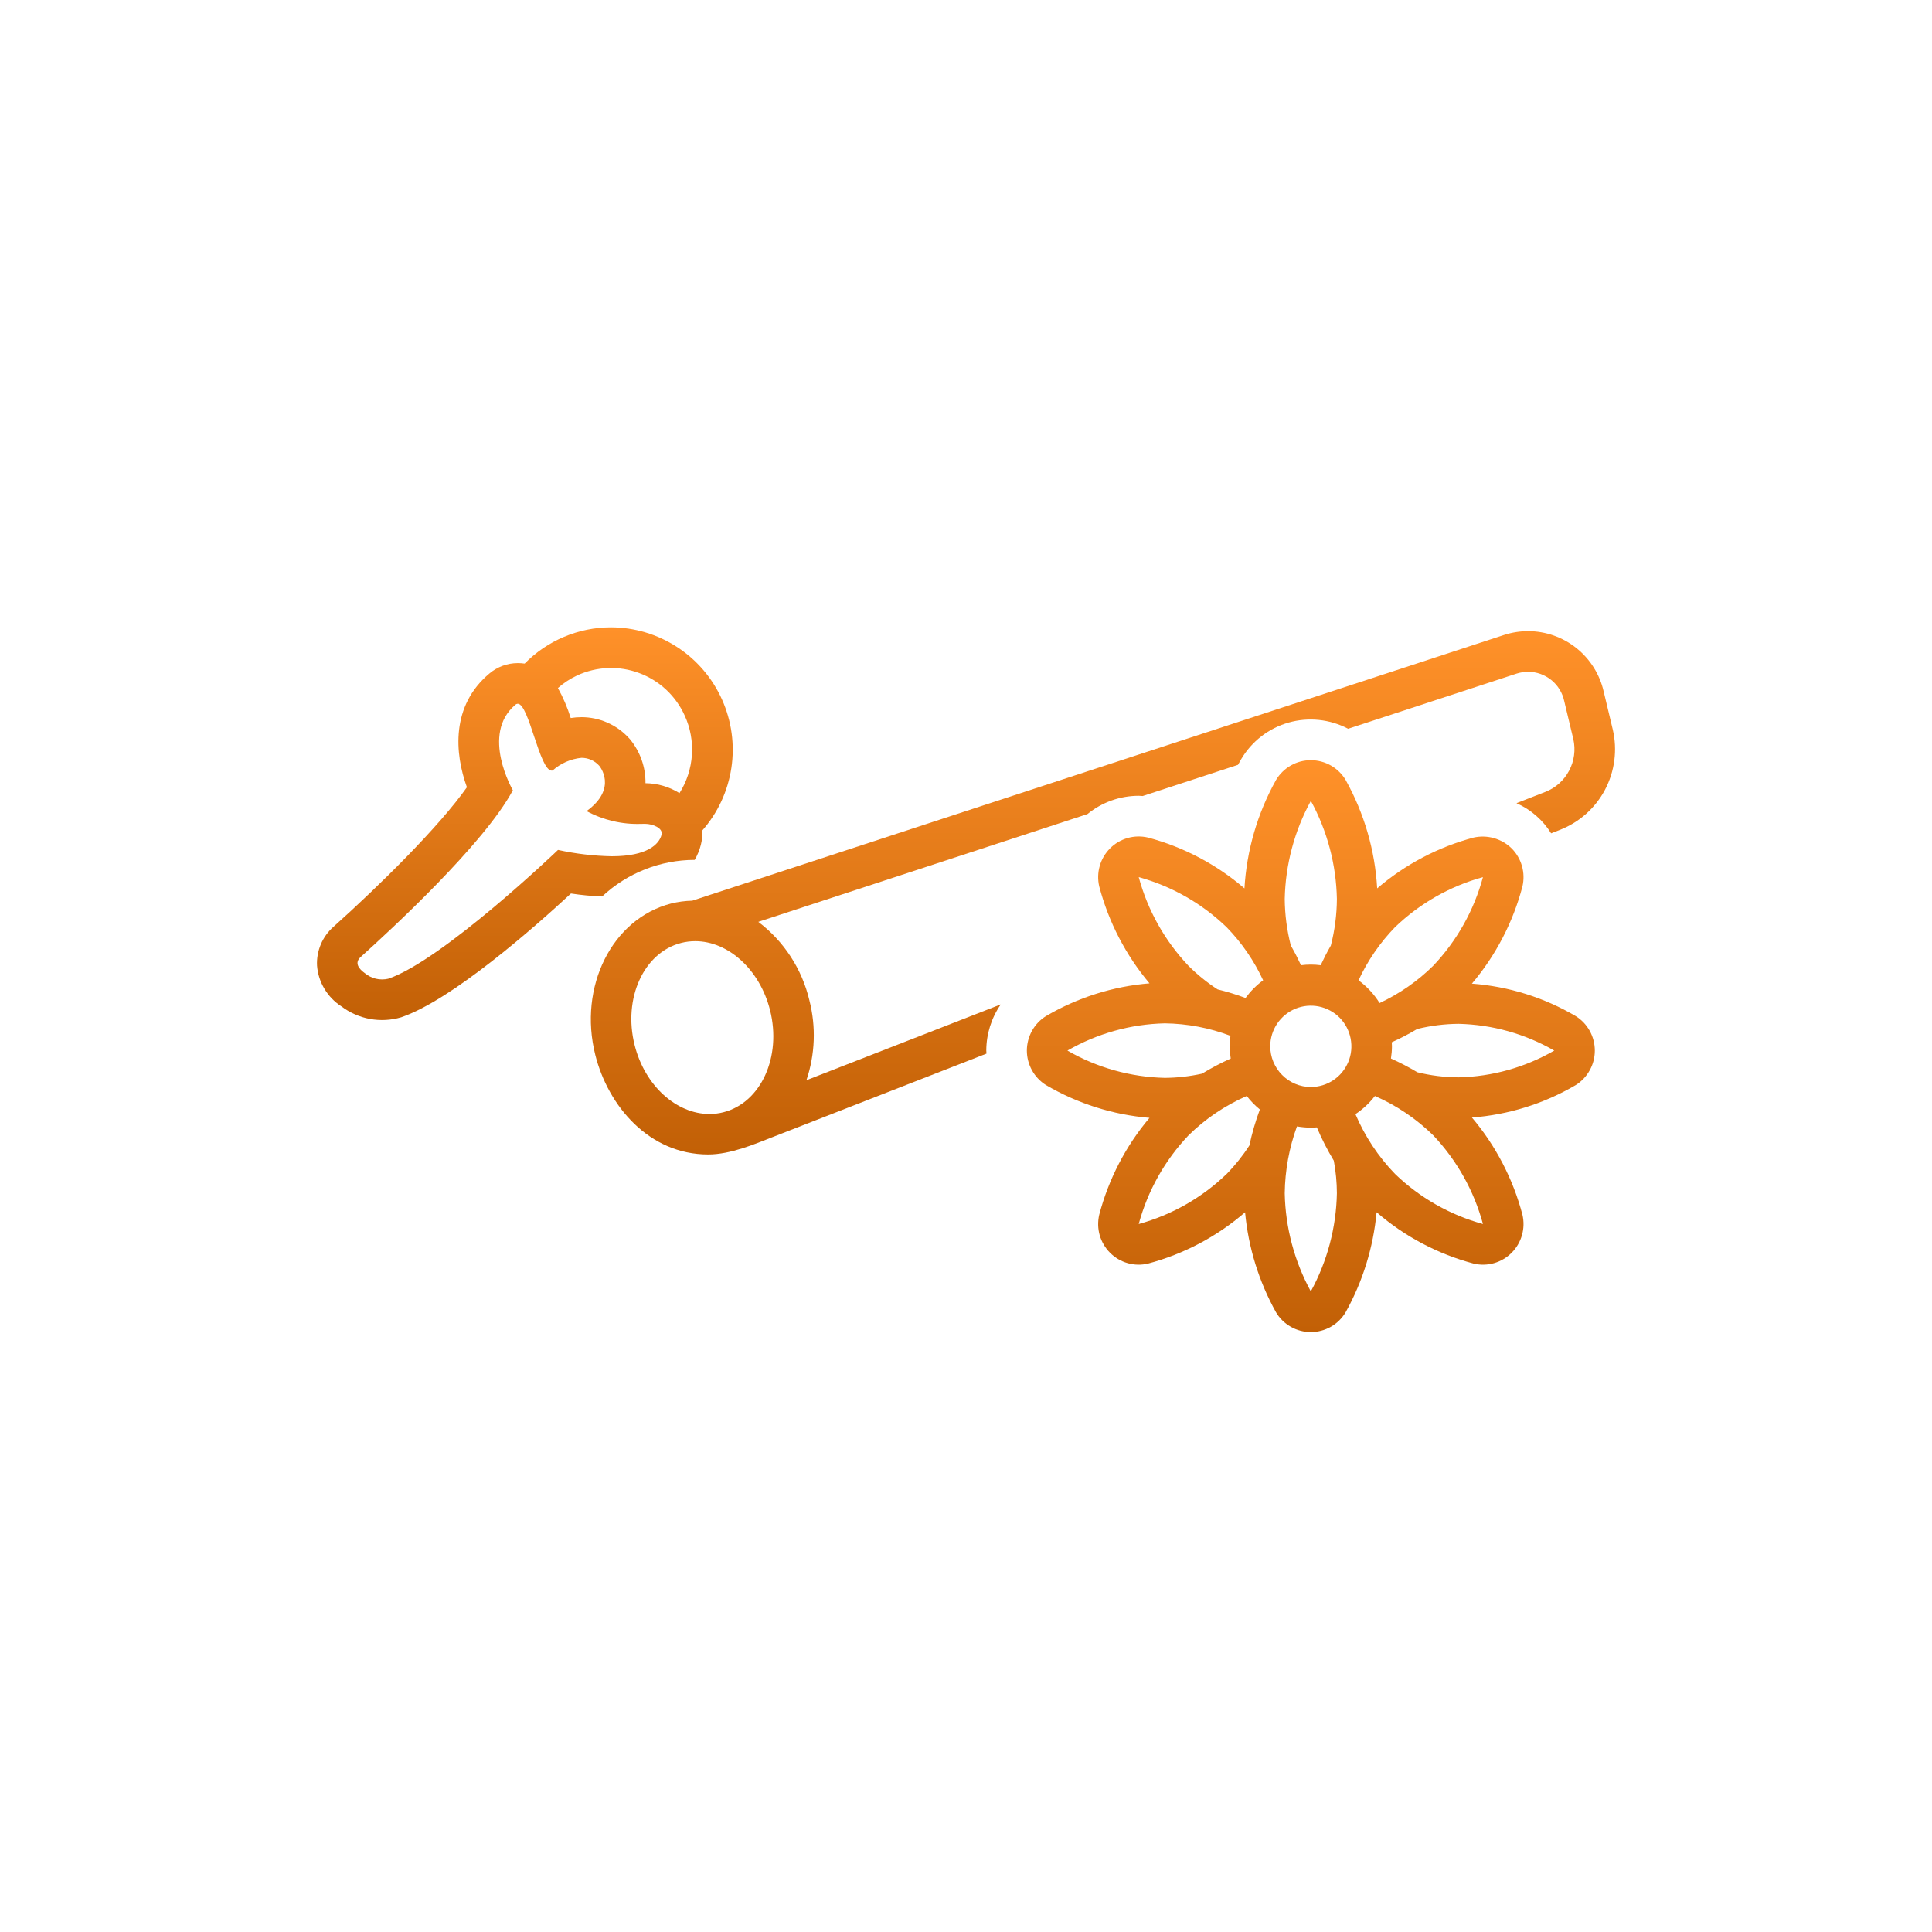 <svg width="40" height="40" viewBox="0 0 40 40" fill="none" xmlns="http://www.w3.org/2000/svg">
<path d="M8.305 21.062C9.36 20.703 11.063 19.201 11.821 18.499C12.034 18.532 12.25 18.552 12.466 18.561C12.986 18.074 13.671 17.804 14.383 17.803C14.44 17.705 14.483 17.599 14.511 17.489C14.535 17.394 14.544 17.295 14.538 17.197C14.86 16.832 15.069 16.382 15.142 15.9C15.215 15.419 15.147 14.926 14.948 14.482C14.749 14.038 14.426 13.661 14.018 13.396C13.61 13.131 13.135 12.989 12.649 12.988C12.316 12.988 11.987 13.055 11.68 13.184C11.373 13.313 11.095 13.502 10.862 13.739C10.815 13.732 10.767 13.729 10.719 13.729C10.504 13.729 10.297 13.806 10.133 13.944C9.336 14.611 9.411 15.593 9.667 16.299C9.092 17.115 7.872 18.32 6.906 19.187C6.792 19.286 6.702 19.411 6.643 19.55C6.584 19.69 6.556 19.841 6.564 19.992C6.577 20.162 6.629 20.326 6.717 20.472C6.804 20.618 6.923 20.742 7.066 20.834C7.24 20.966 7.443 21.056 7.658 21.096C7.873 21.135 8.095 21.124 8.305 21.062ZM11.948 13.985C12.148 13.892 12.365 13.84 12.586 13.831C12.807 13.822 13.027 13.858 13.234 13.935C13.441 14.012 13.631 14.129 13.793 14.28C13.954 14.431 14.085 14.613 14.176 14.815C14.293 15.07 14.344 15.351 14.325 15.632C14.306 15.912 14.218 16.184 14.068 16.421C13.857 16.289 13.613 16.218 13.364 16.215C13.368 15.883 13.254 15.562 13.044 15.306C13.036 15.297 13.028 15.289 13.02 15.28C12.896 15.144 12.744 15.035 12.575 14.961C12.406 14.886 12.223 14.848 12.039 14.848C11.964 14.848 11.89 14.854 11.816 14.866C11.749 14.65 11.66 14.442 11.551 14.245C11.67 14.14 11.804 14.052 11.948 13.985ZM7.467 19.814C8.069 19.273 10.03 17.467 10.618 16.361C10.618 16.361 9.943 15.2 10.672 14.59C10.684 14.578 10.701 14.571 10.719 14.57C10.952 14.57 11.17 15.955 11.423 15.955C11.429 15.955 11.434 15.955 11.44 15.953C11.607 15.804 11.816 15.712 12.039 15.69C12.109 15.69 12.177 15.704 12.241 15.733C12.304 15.761 12.361 15.803 12.407 15.855C12.407 15.855 12.803 16.317 12.144 16.793C12.489 16.979 12.878 17.071 13.27 17.058C13.296 17.058 13.322 17.057 13.348 17.057L13.358 17.057C13.513 17.057 13.732 17.145 13.697 17.282C13.647 17.479 13.405 17.728 12.665 17.728C12.291 17.721 11.918 17.677 11.553 17.597C11.553 17.597 9.172 19.878 8.037 20.264C7.953 20.283 7.865 20.283 7.781 20.263C7.697 20.242 7.619 20.203 7.552 20.147C7.434 20.063 7.33 19.937 7.467 19.814Z" fill="url(#paint0_linear_3035_294)"/>
<path d="M32.623 21.037C31.967 20.651 31.232 20.422 30.474 20.365C30.969 19.781 31.326 19.093 31.521 18.352C31.553 18.212 31.55 18.067 31.51 17.929C31.471 17.791 31.397 17.666 31.296 17.564C31.194 17.465 31.069 17.392 30.931 17.353C30.794 17.314 30.649 17.31 30.51 17.341C29.774 17.537 29.092 17.897 28.513 18.393C28.468 17.606 28.245 16.839 27.861 16.15C27.787 16.025 27.681 15.921 27.555 15.849C27.428 15.777 27.285 15.739 27.14 15.739C26.994 15.739 26.851 15.776 26.724 15.849C26.598 15.921 26.492 16.025 26.418 16.15C26.034 16.839 25.811 17.606 25.765 18.393C25.187 17.897 24.505 17.537 23.769 17.341C23.63 17.308 23.485 17.311 23.347 17.35C23.21 17.389 23.084 17.462 22.983 17.564C22.882 17.665 22.808 17.79 22.769 17.928C22.729 18.066 22.726 18.211 22.758 18.351C22.952 19.089 23.307 19.775 23.799 20.359C23.043 20.421 22.311 20.653 21.656 21.037C21.535 21.112 21.435 21.217 21.366 21.342C21.297 21.467 21.26 21.608 21.26 21.751C21.26 21.894 21.297 22.034 21.366 22.159C21.435 22.284 21.535 22.39 21.656 22.465C22.31 22.849 23.043 23.081 23.799 23.144C23.307 23.727 22.952 24.413 22.758 25.151C22.726 25.291 22.729 25.436 22.768 25.574C22.808 25.712 22.882 25.837 22.983 25.938C23.084 26.039 23.209 26.113 23.347 26.152C23.484 26.191 23.63 26.194 23.769 26.161C24.51 25.964 25.197 25.601 25.778 25.099C25.845 25.825 26.063 26.53 26.417 27.167C26.491 27.293 26.597 27.397 26.724 27.469C26.85 27.541 26.993 27.579 27.139 27.579C27.284 27.579 27.427 27.541 27.554 27.469C27.681 27.397 27.786 27.293 27.861 27.167C28.215 26.53 28.433 25.825 28.501 25.098C29.082 25.601 29.769 25.964 30.51 26.161C30.649 26.194 30.794 26.191 30.932 26.152C31.07 26.113 31.195 26.039 31.296 25.938C31.397 25.837 31.471 25.712 31.51 25.574C31.55 25.436 31.553 25.291 31.521 25.151C31.326 24.41 30.969 23.722 30.475 23.137C31.233 23.08 31.968 22.85 32.624 22.465C32.745 22.39 32.844 22.284 32.913 22.159C32.983 22.034 33.019 21.894 33.019 21.751C33.019 21.608 32.982 21.467 32.913 21.342C32.844 21.217 32.744 21.112 32.623 21.037ZM26.299 21.659C26.3 21.493 26.35 21.33 26.443 21.192C26.536 21.055 26.667 20.947 26.821 20.884C26.974 20.821 27.143 20.805 27.306 20.838C27.468 20.871 27.618 20.951 27.735 21.069C27.852 21.187 27.931 21.337 27.963 21.5C27.995 21.664 27.979 21.833 27.915 21.986C27.851 22.14 27.744 22.271 27.606 22.363C27.468 22.456 27.305 22.505 27.14 22.505C26.916 22.505 26.702 22.415 26.545 22.256C26.387 22.098 26.299 21.883 26.299 21.659ZM30.703 18.16C30.517 18.848 30.163 19.479 29.673 19.995C29.35 20.314 28.974 20.575 28.563 20.767C28.449 20.583 28.301 20.424 28.127 20.296C28.315 19.89 28.57 19.519 28.881 19.198C29.392 18.705 30.019 18.348 30.703 18.16ZM27.14 16.581C27.48 17.204 27.665 17.901 27.679 18.612C27.677 18.937 27.635 19.261 27.554 19.576C27.472 19.718 27.403 19.855 27.343 19.984C27.208 19.966 27.071 19.966 26.936 19.984C26.876 19.855 26.807 19.718 26.725 19.576C26.644 19.261 26.602 18.937 26.599 18.612C26.614 17.901 26.799 17.204 27.14 16.581ZM25.397 19.198C25.709 19.519 25.964 19.89 26.152 20.296C26.013 20.398 25.89 20.522 25.787 20.662C25.598 20.591 25.405 20.532 25.209 20.484C24.992 20.343 24.789 20.179 24.606 19.996C24.116 19.479 23.762 18.848 23.576 18.16C24.26 18.348 24.886 18.705 25.397 19.198ZM24.116 21.187C24.581 21.193 25.04 21.28 25.475 21.445C25.453 21.602 25.455 21.76 25.481 21.916C25.276 22.007 25.078 22.112 24.886 22.229C24.633 22.285 24.375 22.314 24.116 22.316C23.408 22.3 22.714 22.106 22.1 21.751C22.715 21.397 23.408 21.203 24.116 21.187ZM23.576 25.342C23.762 24.654 24.116 24.023 24.606 23.507C24.955 23.163 25.364 22.887 25.813 22.691C25.892 22.794 25.983 22.888 26.084 22.97C25.994 23.213 25.921 23.462 25.867 23.716C25.731 23.927 25.573 24.125 25.398 24.304C24.887 24.797 24.26 25.154 23.576 25.342ZM27.139 26.737C26.799 26.113 26.613 25.416 26.599 24.706C26.605 24.233 26.69 23.765 26.852 23.321C26.947 23.337 27.043 23.346 27.14 23.347C27.182 23.347 27.223 23.344 27.264 23.341C27.364 23.579 27.482 23.809 27.615 24.03C27.657 24.253 27.678 24.479 27.679 24.705C27.665 25.416 27.48 26.113 27.139 26.737ZM28.882 24.304C28.535 23.946 28.258 23.526 28.063 23.067C28.217 22.965 28.353 22.838 28.466 22.691C28.915 22.887 29.324 23.163 29.674 23.506C30.163 24.023 30.517 24.654 30.703 25.342C30.019 25.154 29.392 24.797 28.882 24.304ZM30.201 22.305H30.197C29.909 22.304 29.623 22.268 29.345 22.2C29.168 22.094 28.985 21.999 28.798 21.915C28.811 21.831 28.819 21.745 28.819 21.659C28.819 21.632 28.816 21.606 28.815 21.579C28.996 21.497 29.172 21.406 29.342 21.304C29.622 21.235 29.91 21.199 30.199 21.197C30.895 21.213 31.575 21.403 32.179 21.751C31.576 22.099 30.896 22.29 30.201 22.305Z" fill="url(#paint1_linear_3035_294)"/>
<path d="M15.999 23.541C17.335 23.02 20.424 21.814 20.424 21.814C20.424 21.793 20.42 21.772 20.42 21.75C20.421 21.409 20.525 21.076 20.72 20.795L16.696 22.365C16.876 21.831 16.898 21.255 16.757 20.709C16.604 20.061 16.23 19.487 15.7 19.086L22.514 16.855C22.814 16.61 23.189 16.476 23.576 16.476C23.603 16.476 23.631 16.48 23.658 16.481L25.631 15.835C25.662 15.778 25.685 15.738 25.696 15.72C25.914 15.35 26.265 15.078 26.678 14.96C27.09 14.843 27.532 14.889 27.912 15.088L31.404 13.945C31.481 13.921 31.561 13.909 31.641 13.909C31.815 13.909 31.983 13.97 32.119 14.08C32.254 14.189 32.348 14.342 32.385 14.513L32.574 15.303C32.624 15.524 32.593 15.757 32.486 15.957C32.38 16.158 32.205 16.314 31.993 16.396L31.397 16.629C31.693 16.76 31.943 16.978 32.114 17.253L32.29 17.184C32.693 17.029 33.026 16.734 33.229 16.352C33.431 15.97 33.489 15.527 33.391 15.106L33.202 14.316C33.121 13.962 32.922 13.646 32.639 13.419C32.355 13.192 32.003 13.068 31.641 13.067C31.472 13.067 31.304 13.093 31.143 13.145L14.7 18.527L14.332 18.648C14.184 18.651 14.036 18.671 13.892 18.707C12.673 19.021 11.969 20.427 12.325 21.841C12.591 22.9 13.439 23.902 14.662 23.902C15.127 23.902 15.633 23.684 15.999 23.541ZM13.139 21.636C12.896 20.669 13.327 19.722 14.101 19.523C14.197 19.498 14.295 19.486 14.394 19.486C15.073 19.486 15.73 20.068 15.943 20.914C16.186 21.881 15.755 22.828 14.981 23.027C14.885 23.052 14.787 23.064 14.688 23.064C14.008 23.064 13.351 22.482 13.139 21.636Z" fill="url(#paint2_linear_3035_294)"/>
<defs>
<linearGradient id="paint0_linear_3035_294" x1="10.867" y1="12.988" x2="10.867" y2="21.119" gradientUnits="userSpaceOnUse">
<stop stop-color="#FF9129"/>
<stop offset="1" stop-color="#C26006"/>
</linearGradient>
<linearGradient id="paint1_linear_3035_294" x1="27.14" y1="15.739" x2="27.14" y2="27.579" gradientUnits="userSpaceOnUse">
<stop stop-color="#FF9129"/>
<stop offset="1" stop-color="#C26006"/>
</linearGradient>
<linearGradient id="paint2_linear_3035_294" x1="22.835" y1="13.067" x2="22.835" y2="23.902" gradientUnits="userSpaceOnUse">
<stop stop-color="#FF9129"/>
<stop offset="1" stop-color="#C26006"/>
</linearGradient>
</defs>
</svg>
